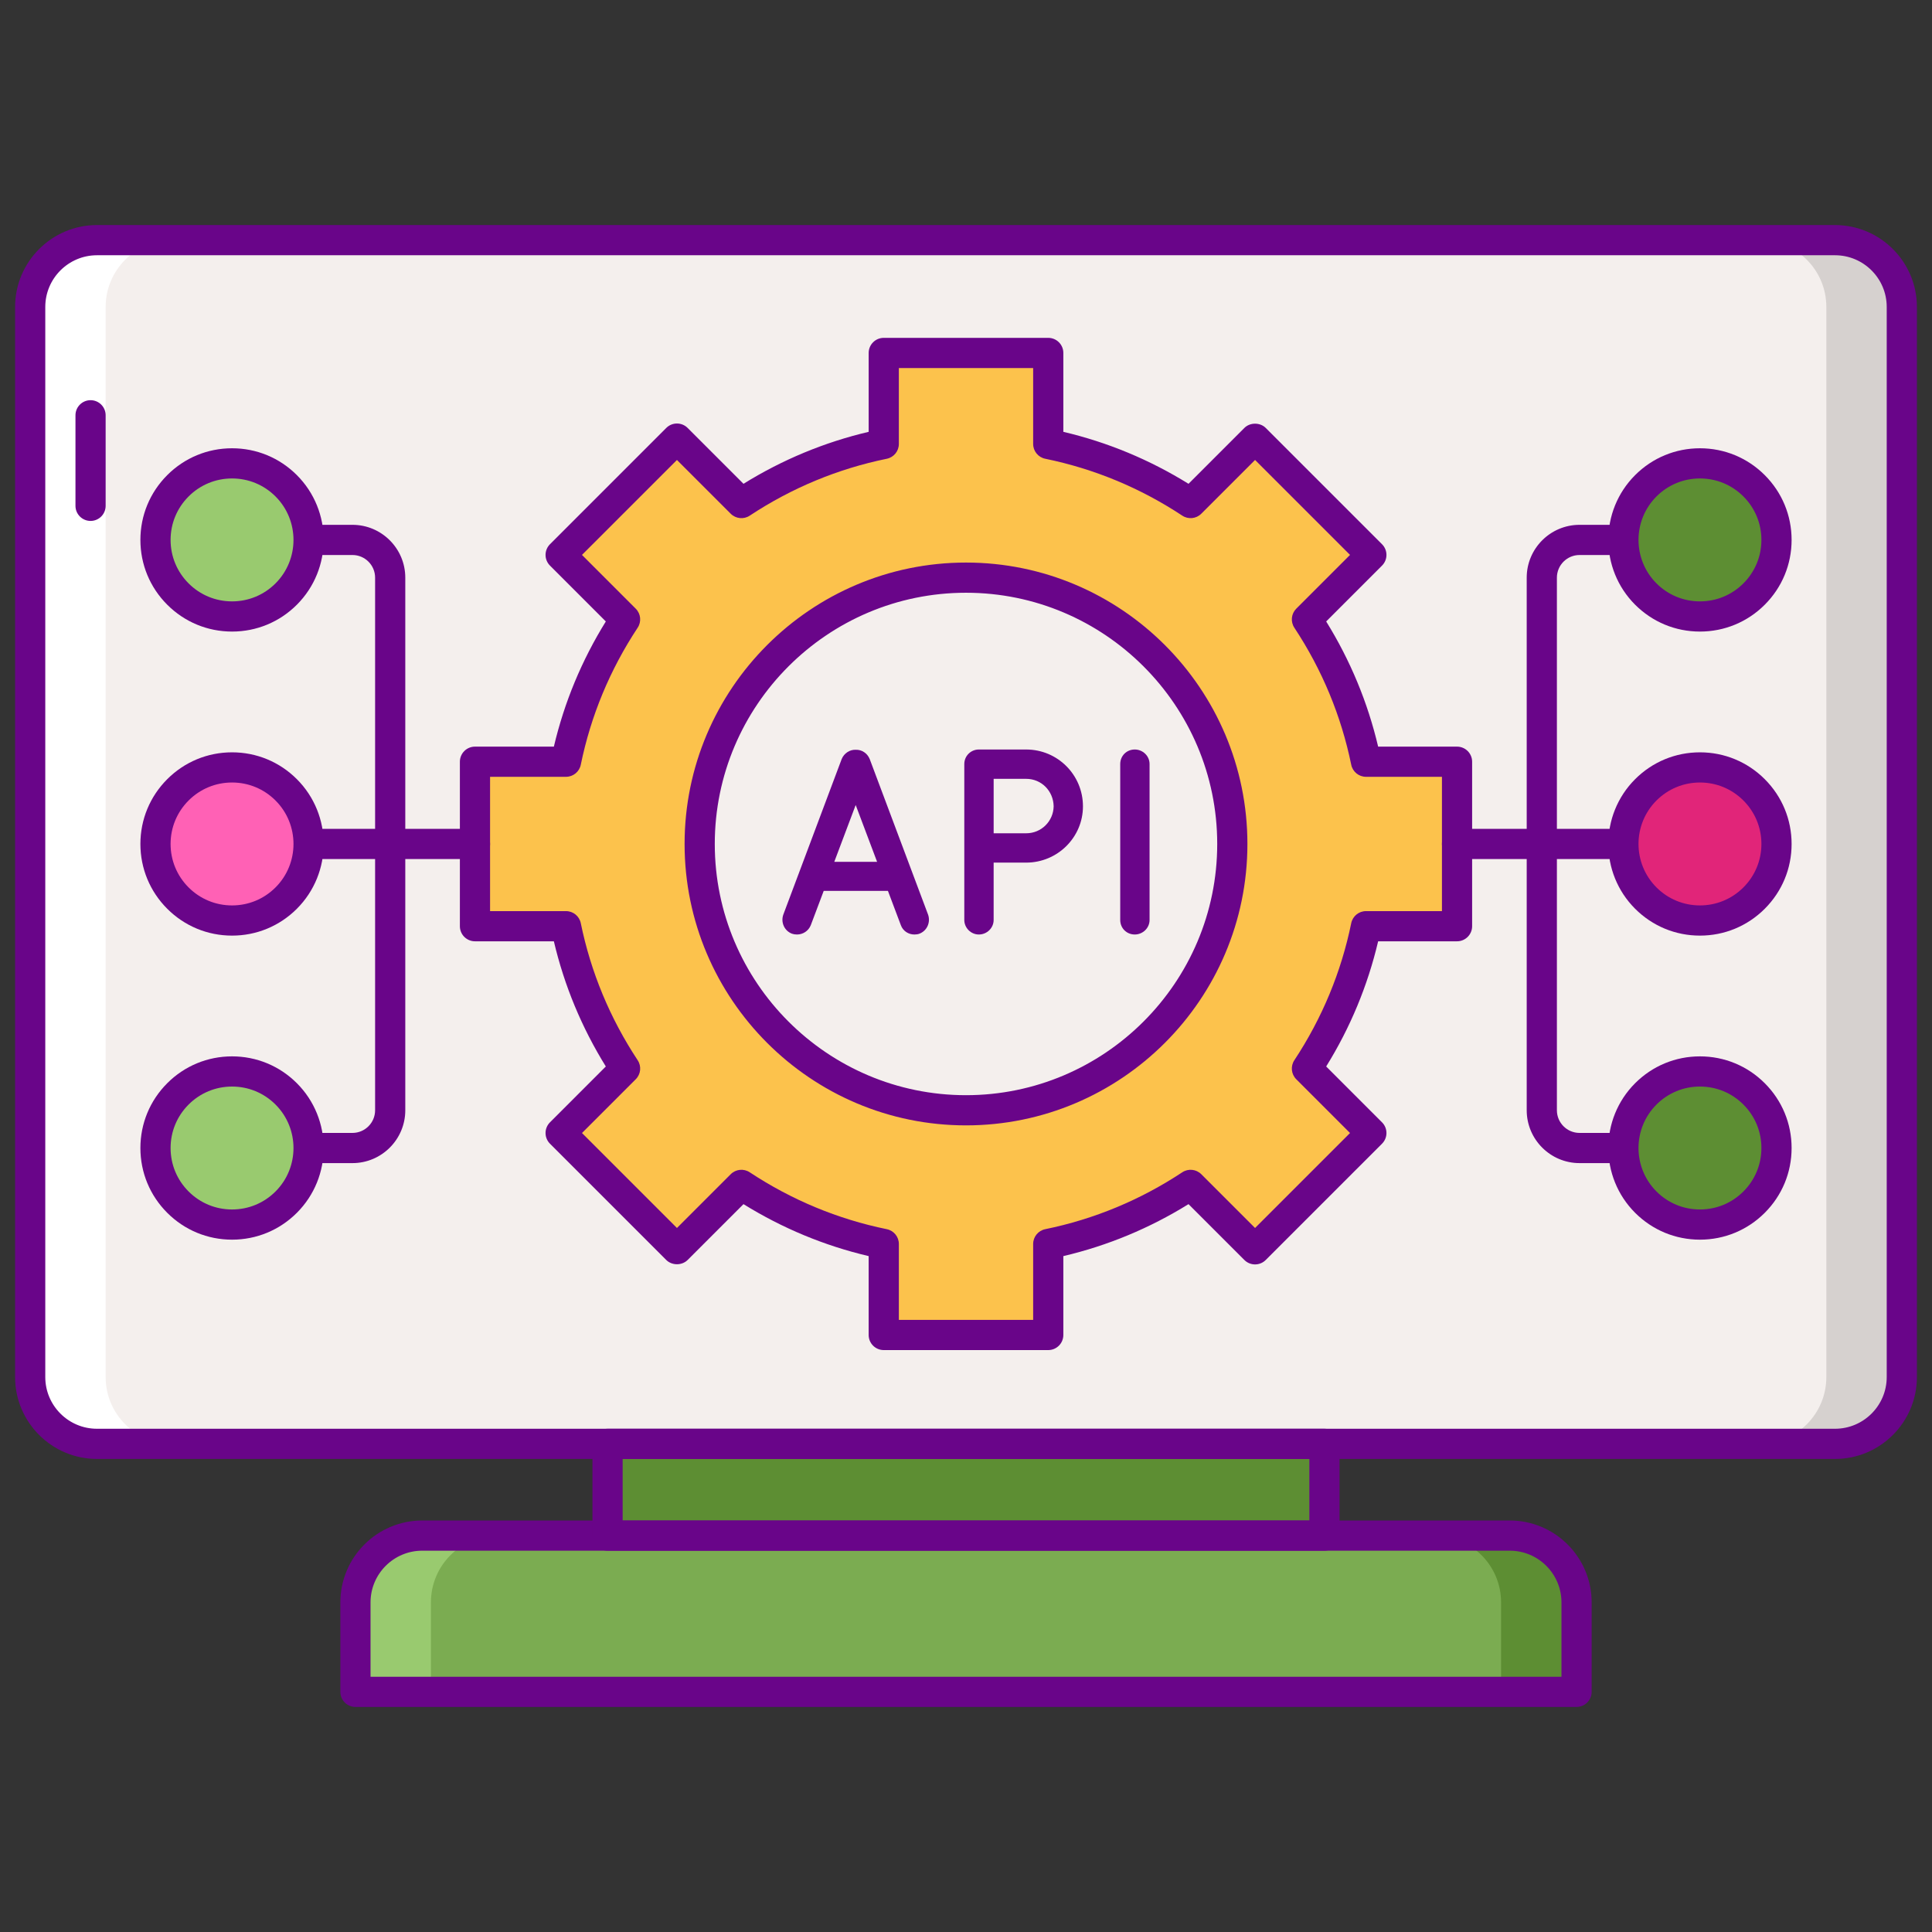 <svg xmlns="http://www.w3.org/2000/svg"  viewBox="0 0 256 256" width="204px" height="204px"><rect x="0" y="0" width="256" height="256" fill="#333333" stroke="none"/><path fill="#f4efed" d="M243.15,191.318H12.85c-4.888,0-8.85-3.962-8.85-8.85V40.672c0-4.888,3.962-8.85,8.85-8.85h230.3 c4.888,0,8.85,3.962,8.85,8.85v141.796C252,187.356,248.038,191.318,243.15,191.318z"/><path fill="#d6d1cf" d="M243.15,31.822h-10c4.888,0,8.85,3.962,8.85,8.85v141.796c0,4.888-3.962,8.85-8.85,8.85h10 c4.888,0,8.85-3.962,8.85-8.85V40.672C252,35.784,248.038,31.822,243.15,31.822z"/><path fill="#fff" d="M12.85,191.318h10c-4.888,0-8.85-3.962-8.85-8.85V40.672c0-4.888,3.962-8.85,8.85-8.85h-10 c-4.888,0-8.85,3.962-8.85,8.85v141.796C4,187.356,7.962,191.318,12.85,191.318z"/><path fill="#7bac51" d="M208.901,224.178H47.099v-11.854c0-4.888,3.962-8.85,8.85-8.85h144.102c4.888,0,8.85,3.962,8.85,8.85V224.178 z"/><path fill="#5d8e33" d="M200.051,203.474h-10c4.888,0,8.85,3.962,8.85,8.85v11.855h10v-11.855 C208.901,207.436,204.939,203.474,200.051,203.474z"/><path fill="#99ca6f" d="M55.949,203.474h10c-4.888,0-8.85,3.962-8.85,8.85v11.855h-10v-11.855 C47.099,207.436,51.061,203.474,55.949,203.474z"/><rect width="94.993" height="12.156" x="80.503" y="191.318" fill="#5d8e33"/><path fill="#690589" d="M12,69.026c-1.104,0-2-0.896-2-2v-12c0-1.104,0.896-2,2-2s2,0.896,2,2v12C14,68.13,13.104,69.026,12,69.026z"/><path fill="#690589" d="M208.901,226.178H47.099c-1.104,0-2-0.896-2-2v-11.854c0-5.983,4.867-10.85,10.851-10.85h144.102 c5.983,0,10.851,4.867,10.851,10.85v11.854C210.901,225.283,210.006,226.178,208.901,226.178z M49.099,222.178h157.803v-9.854 c0-3.777-3.073-6.85-6.851-6.85H55.949c-3.777,0-6.851,3.073-6.851,6.85V222.178z"/><path fill="#690589" d="M175.497,205.474H80.503c-1.104,0-2-0.896-2-2v-12.155c0-1.104,0.896-2,2-2h94.994c1.104,0,2,0.896,2,2 v12.155C177.497,204.578,176.602,205.474,175.497,205.474z M82.503,201.474h90.994v-8.155H82.503V201.474z"/><path fill="#690589" d="M243.15,193.318H12.85c-5.982,0-10.85-4.867-10.85-10.85V40.672c0-5.983,4.867-10.85,10.85-10.85H243.15 c5.982,0,10.85,4.867,10.85,10.85v141.796C254,188.451,249.133,193.318,243.15,193.318z M12.85,33.822 c-3.777,0-6.85,3.073-6.85,6.85v141.796c0,3.777,3.072,6.85,6.85,6.85H243.15c3.777,0,6.85-3.073,6.85-6.85V40.672 c0-3.777-3.072-6.85-6.85-6.85H12.85z"/><path fill="#fcc24c" d="M193.063,122.728v-21.795h-12.061c-1.401-6.85-4.105-13.223-7.829-18.863l8.54-8.54l-15.412-15.412 l-8.54,8.54c-5.641-3.724-12.013-6.428-18.863-7.829V46.767h-21.795v12.061c-6.851,1.401-13.223,4.106-18.864,7.829l-8.54-8.54 L74.287,73.529l8.54,8.54c-3.724,5.64-6.428,12.013-7.829,18.863H62.937v21.795h12.061c1.401,6.85,4.105,13.223,7.829,18.864 l-8.54,8.54l15.412,15.412l8.539-8.54c5.641,3.724,12.013,6.428,18.864,7.829v12.061h21.795v-12.061 c6.851-1.401,13.223-4.106,18.864-7.829l8.54,8.54l15.412-15.412l-8.54-8.54c3.724-5.641,6.428-12.013,7.829-18.864H193.063z M128,147.118c-19.489,0-35.288-15.799-35.288-35.288c0-19.489,15.799-35.288,35.288-35.288c19.489,0,35.288,15.799,35.288,35.288 C163.288,131.319,147.489,147.118,128,147.118z"/><path fill="#690589" d="M138.897,178.893h-21.795c-1.104,0-2-0.896-2-2V166.44c-5.865-1.379-11.432-3.69-16.587-6.886l-7.402,7.402 c-0.75,0.75-2.078,0.75-2.828,0l-15.412-15.412c-0.375-0.375-0.586-0.884-0.586-1.414s0.211-1.039,0.586-1.414l7.402-7.403 c-3.195-5.155-5.506-10.721-6.885-16.586H62.937c-1.104,0-2-0.896-2-2v-21.795c0-1.104,0.896-2,2-2h10.454 c1.379-5.865,3.69-11.432,6.885-16.586l-7.402-7.403c-0.375-0.375-0.586-0.884-0.586-1.414s0.211-1.039,0.586-1.414l15.412-15.412 c0.781-0.781,2.047-0.781,2.828,0l7.403,7.403c5.154-3.196,10.721-5.507,16.586-6.886V46.767c0-1.104,0.896-2,2-2h21.795 c1.104,0,2,0.896,2,2V57.22c5.864,1.379,11.43,3.689,16.586,6.886l7.403-7.403c0.75-0.75,2.078-0.75,2.828,0l15.411,15.412 c0.781,0.781,0.781,2.047,0,2.828l-7.401,7.403c3.194,5.155,5.506,10.721,6.885,16.586h10.454c1.104,0,2,0.896,2,2v21.795 c0,1.104-0.896,2-2,2h-10.454c-1.379,5.865-3.689,11.432-6.885,16.586l7.401,7.403c0.781,0.781,0.781,2.047,0,2.828 l-15.411,15.412c-0.781,0.781-2.047,0.781-2.828,0l-7.403-7.402c-5.154,3.195-10.72,5.506-16.586,6.886v10.453 C140.897,177.998,140.002,178.893,138.897,178.893z M119.103,174.893h17.795v-10.061c0-0.95,0.668-1.769,1.6-1.959 c6.483-1.326,12.595-3.863,18.162-7.539c0.791-0.524,1.844-0.417,2.516,0.255l7.126,7.125l12.583-12.583l-7.125-7.126 c-0.672-0.672-0.778-1.723-0.255-2.516c3.676-5.568,6.212-11.679,7.539-18.162c0.19-0.931,1.009-1.599,1.959-1.599h10.062v-17.795 h-10.062c-0.95,0-1.769-0.668-1.959-1.599c-1.327-6.484-3.863-12.594-7.539-18.162c-0.523-0.793-0.417-1.844,0.255-2.516 l7.125-7.126l-12.583-12.583l-7.126,7.125c-0.671,0.672-1.721,0.781-2.516,0.255c-5.57-3.677-11.681-6.213-18.162-7.539 c-0.932-0.19-1.6-1.009-1.6-1.959V48.767h-17.795v10.062c0,0.95-0.668,1.769-1.6,1.959c-6.482,1.326-12.594,3.862-18.162,7.539 c-0.793,0.523-1.845,0.416-2.516-0.255l-7.126-7.125L77.115,73.529l7.126,7.126c0.672,0.671,0.778,1.723,0.255,2.516 c-3.676,5.568-6.212,11.678-7.539,18.162c-0.19,0.931-1.009,1.599-1.959,1.599H64.937v17.795h10.062 c0.95,0,1.769,0.668,1.959,1.599c1.327,6.483,3.863,12.594,7.539,18.162c0.523,0.793,0.417,1.845-0.255,2.516l-7.126,7.126 l12.584,12.583l7.125-7.125c0.671-0.672,1.723-0.779,2.516-0.255c5.568,3.676,11.68,6.212,18.163,7.539 c0.932,0.19,1.6,1.009,1.6,1.959V174.893z M128,149.118c-20.561,0-37.288-16.728-37.288-37.288S107.439,74.542,128,74.542 s37.288,16.727,37.288,37.288S148.561,149.118,128,149.118z M128,78.542c-18.355,0-33.288,14.933-33.288,33.288 s14.933,33.288,33.288,33.288s33.288-14.933,33.288-33.288S146.355,78.542,128,78.542z"/><path fill="#690589" d="M117.656,118.048h-8.51l-1.716,4.553c-0.314,0.771-1.051,1.226-1.82,1.226c-0.245,0-0.456-0.035-0.666-0.105 c-1.016-0.385-1.506-1.506-1.155-2.521l7.739-20.626c0.315-0.771,1.085-1.261,1.855-1.226c0.806-0.035,1.541,0.455,1.856,1.226 l7.739,20.626c0.35,1.016-0.141,2.136-1.156,2.521c-0.175,0.07-0.42,0.105-0.665,0.105c-0.771,0-1.506-0.455-1.786-1.226 L117.656,118.048z M116.22,114.196l-2.837-7.529l-2.836,7.529H116.22z"/><path fill="#690589" d="M135.97,114.301h-4.307v7.599c0,1.051-0.876,1.926-1.961,1.926c-1.051,0-1.927-0.875-1.927-1.926v-20.661 c0-1.085,0.876-1.926,1.927-1.926h0.034h6.233c4.168,0,7.529,3.362,7.529,7.529C143.5,110.94,140.138,114.301,135.97,114.301z M131.664,110.414h4.307c2.031,0,3.607-1.611,3.643-3.572c-0.035-2.031-1.611-3.642-3.643-3.642h-4.307V110.414z"/><path fill="#690589" d="M148.436,101.239c0-1.085,0.841-1.926,1.927-1.926c1.05,0,1.961,0.84,1.961,1.926V121.9 c0,1.086-0.911,1.926-1.961,1.926c-1.086,0-1.927-0.84-1.927-1.926V101.239z"/><path fill="#690589" d="M225.251,154.118h-15.954c-3.859,0-7-3.14-7-7V76.542c0-3.86,3.141-7,7-7h15.954c1.104,0,2,0.896,2,2 s-0.896,2-2,2h-15.954c-1.654,0-3,1.346-3,3v70.576c0,1.654,1.346,3,3,3h15.954c1.104,0,2,0.896,2,2 S226.355,154.118,225.251,154.118z"/><path fill="#690589" d="M225.251,113.83h-32.188c-1.104,0-2-0.896-2-2s0.896-2,2-2h32.188c1.104,0,2,0.896,2,2 S226.355,113.83,225.251,113.83z"/><circle cx="225.251" cy="71.542" r="10.144" fill="#5d8e33"/><path fill="#690589" d="M225.251,83.686c-3.243,0-6.293-1.263-8.587-3.557c-4.734-4.735-4.734-12.439,0-17.174 c2.294-2.294,5.344-3.557,8.587-3.557c3.244,0,6.294,1.263,8.587,3.557c2.294,2.293,3.558,5.343,3.558,8.587 s-1.264,6.293-3.558,8.587C231.545,82.423,228.495,83.686,225.251,83.686z M225.251,63.398c-2.175,0-4.221,0.847-5.759,2.385 c-3.175,3.175-3.175,8.342,0,11.518c1.538,1.538,3.584,2.385,5.759,2.385c2.176,0,4.221-0.847,5.759-2.385 c1.538-1.539,2.386-3.583,2.386-5.759s-0.848-4.22-2.386-5.759l0,0C229.472,64.245,227.427,63.398,225.251,63.398z"/><circle cx="225.251" cy="111.83" r="10.144" fill="#e12579"/><path fill="#690589" d="M225.251,123.974c-3.243,0-6.293-1.263-8.587-3.557c-4.734-4.735-4.734-12.438,0-17.173 c2.294-2.294,5.344-3.557,8.587-3.557c3.244,0,6.294,1.263,8.587,3.557c2.294,2.293,3.558,5.343,3.558,8.587 c0,3.244-1.264,6.293-3.558,8.586C231.545,122.71,228.495,123.974,225.251,123.974z M225.251,103.686 c-2.175,0-4.221,0.847-5.759,2.385c-3.175,3.175-3.175,8.342,0,11.517c1.538,1.538,3.584,2.385,5.759,2.385 c2.176,0,4.221-0.847,5.759-2.385c1.538-1.539,2.386-3.583,2.386-5.758c0-2.175-0.848-4.22-2.386-5.759l0,0 C229.472,104.533,227.427,103.686,225.251,103.686z"/><circle cx="225.251" cy="152.118" r="10.144" fill="#5d8e33"/><path fill="#690589" d="M225.251,164.262c-3.243,0-6.293-1.263-8.587-3.557c-4.734-4.735-4.734-12.439,0-17.174 c2.294-2.294,5.344-3.557,8.587-3.557c3.244,0,6.294,1.263,8.587,3.557c2.294,2.293,3.558,5.343,3.558,8.587 s-1.264,6.293-3.558,8.587C231.545,162.999,228.495,164.262,225.251,164.262z M225.251,143.974c-2.175,0-4.221,0.847-5.759,2.385 c-3.175,3.175-3.175,8.342,0,11.518c1.538,1.538,3.584,2.385,5.759,2.385c2.176,0,4.221-0.847,5.759-2.385 c1.538-1.539,2.386-3.583,2.386-5.759s-0.848-4.22-2.386-5.759l0,0C229.472,144.821,227.427,143.974,225.251,143.974z"/><path fill="#690589" d="M46.703,154.118H30.749c-1.104,0-2-0.896-2-2s0.896-2,2-2h15.954c1.654,0,3-1.346,3-3V76.542 c0-1.654-1.346-3-3-3H30.749c-1.104,0-2-0.896-2-2s0.896-2,2-2h15.954c3.859,0,7,3.14,7,7v70.576 C53.703,150.978,50.562,154.118,46.703,154.118z"/><path fill="#690589" d="M62.937,113.83H30.749c-1.104,0-2-0.896-2-2s0.896-2,2-2h32.188c1.104,0,2,0.896,2,2 S64.041,113.83,62.937,113.83z"/><circle cx="30.749" cy="71.542" r="10.144" fill="#99ca6f"/><path fill="#690589" d="M30.749,83.686c-3.244,0-6.294-1.263-8.587-3.557c-2.294-2.293-3.558-5.343-3.558-8.587 s1.264-6.293,3.558-8.587l0,0c2.293-2.294,5.343-3.557,8.587-3.557c3.243,0,6.293,1.263,8.587,3.557 c4.734,4.735,4.734,12.439,0,17.174C37.042,82.423,33.992,83.686,30.749,83.686z M30.749,63.398c-2.176,0-4.221,0.847-5.759,2.385 l0,0c-1.538,1.539-2.386,3.583-2.386,5.759s0.848,4.22,2.386,5.759c1.538,1.538,3.583,2.385,5.759,2.385 c2.175,0,4.221-0.847,5.759-2.385c3.175-3.175,3.175-8.342,0-11.518C34.97,64.245,32.924,63.398,30.749,63.398z M23.576,64.369 h0.01H23.576z"/><circle cx="30.749" cy="111.83" r="10.144" fill="#ff61b5"/><path fill="#690589" d="M30.749,123.974c-3.244,0-6.294-1.263-8.587-3.557c-2.294-2.293-3.558-5.343-3.558-8.586 c0-3.244,1.264-6.293,3.558-8.587l0,0c2.293-2.294,5.343-3.557,8.587-3.557c3.243,0,6.293,1.263,8.587,3.557 c4.734,4.735,4.734,12.438,0,17.173C37.042,122.71,33.992,123.974,30.749,123.974z M30.749,103.686 c-2.176,0-4.221,0.847-5.759,2.385l0,0c-1.538,1.539-2.386,3.583-2.386,5.759c0,2.175,0.848,4.22,2.386,5.758 c1.538,1.538,3.583,2.385,5.759,2.385c2.175,0,4.221-0.847,5.759-2.385c3.175-3.175,3.175-8.342,0-11.517 C34.97,104.533,32.924,103.686,30.749,103.686z M23.576,104.657h0.01H23.576z"/><circle cx="30.749" cy="152.118" r="10.144" fill="#99ca6f"/><path fill="#690589" d="M30.749,164.262c-3.244,0-6.294-1.263-8.587-3.557c-2.294-2.293-3.558-5.343-3.558-8.587 s1.264-6.293,3.558-8.587l0,0c2.293-2.294,5.343-3.557,8.587-3.557c3.243,0,6.293,1.263,8.587,3.557 c4.734,4.735,4.734,12.439,0,17.174C37.042,162.999,33.992,164.262,30.749,164.262z M30.749,143.974 c-2.176,0-4.221,0.847-5.759,2.385l0,0c-1.538,1.539-2.386,3.583-2.386,5.759s0.848,4.22,2.386,5.759 c1.538,1.538,3.583,2.385,5.759,2.385c2.175,0,4.221-0.847,5.759-2.385c3.175-3.175,3.175-8.342,0-11.518 C34.97,144.821,32.924,143.974,30.749,143.974z M23.576,144.945h0.01H23.576z"/></svg>